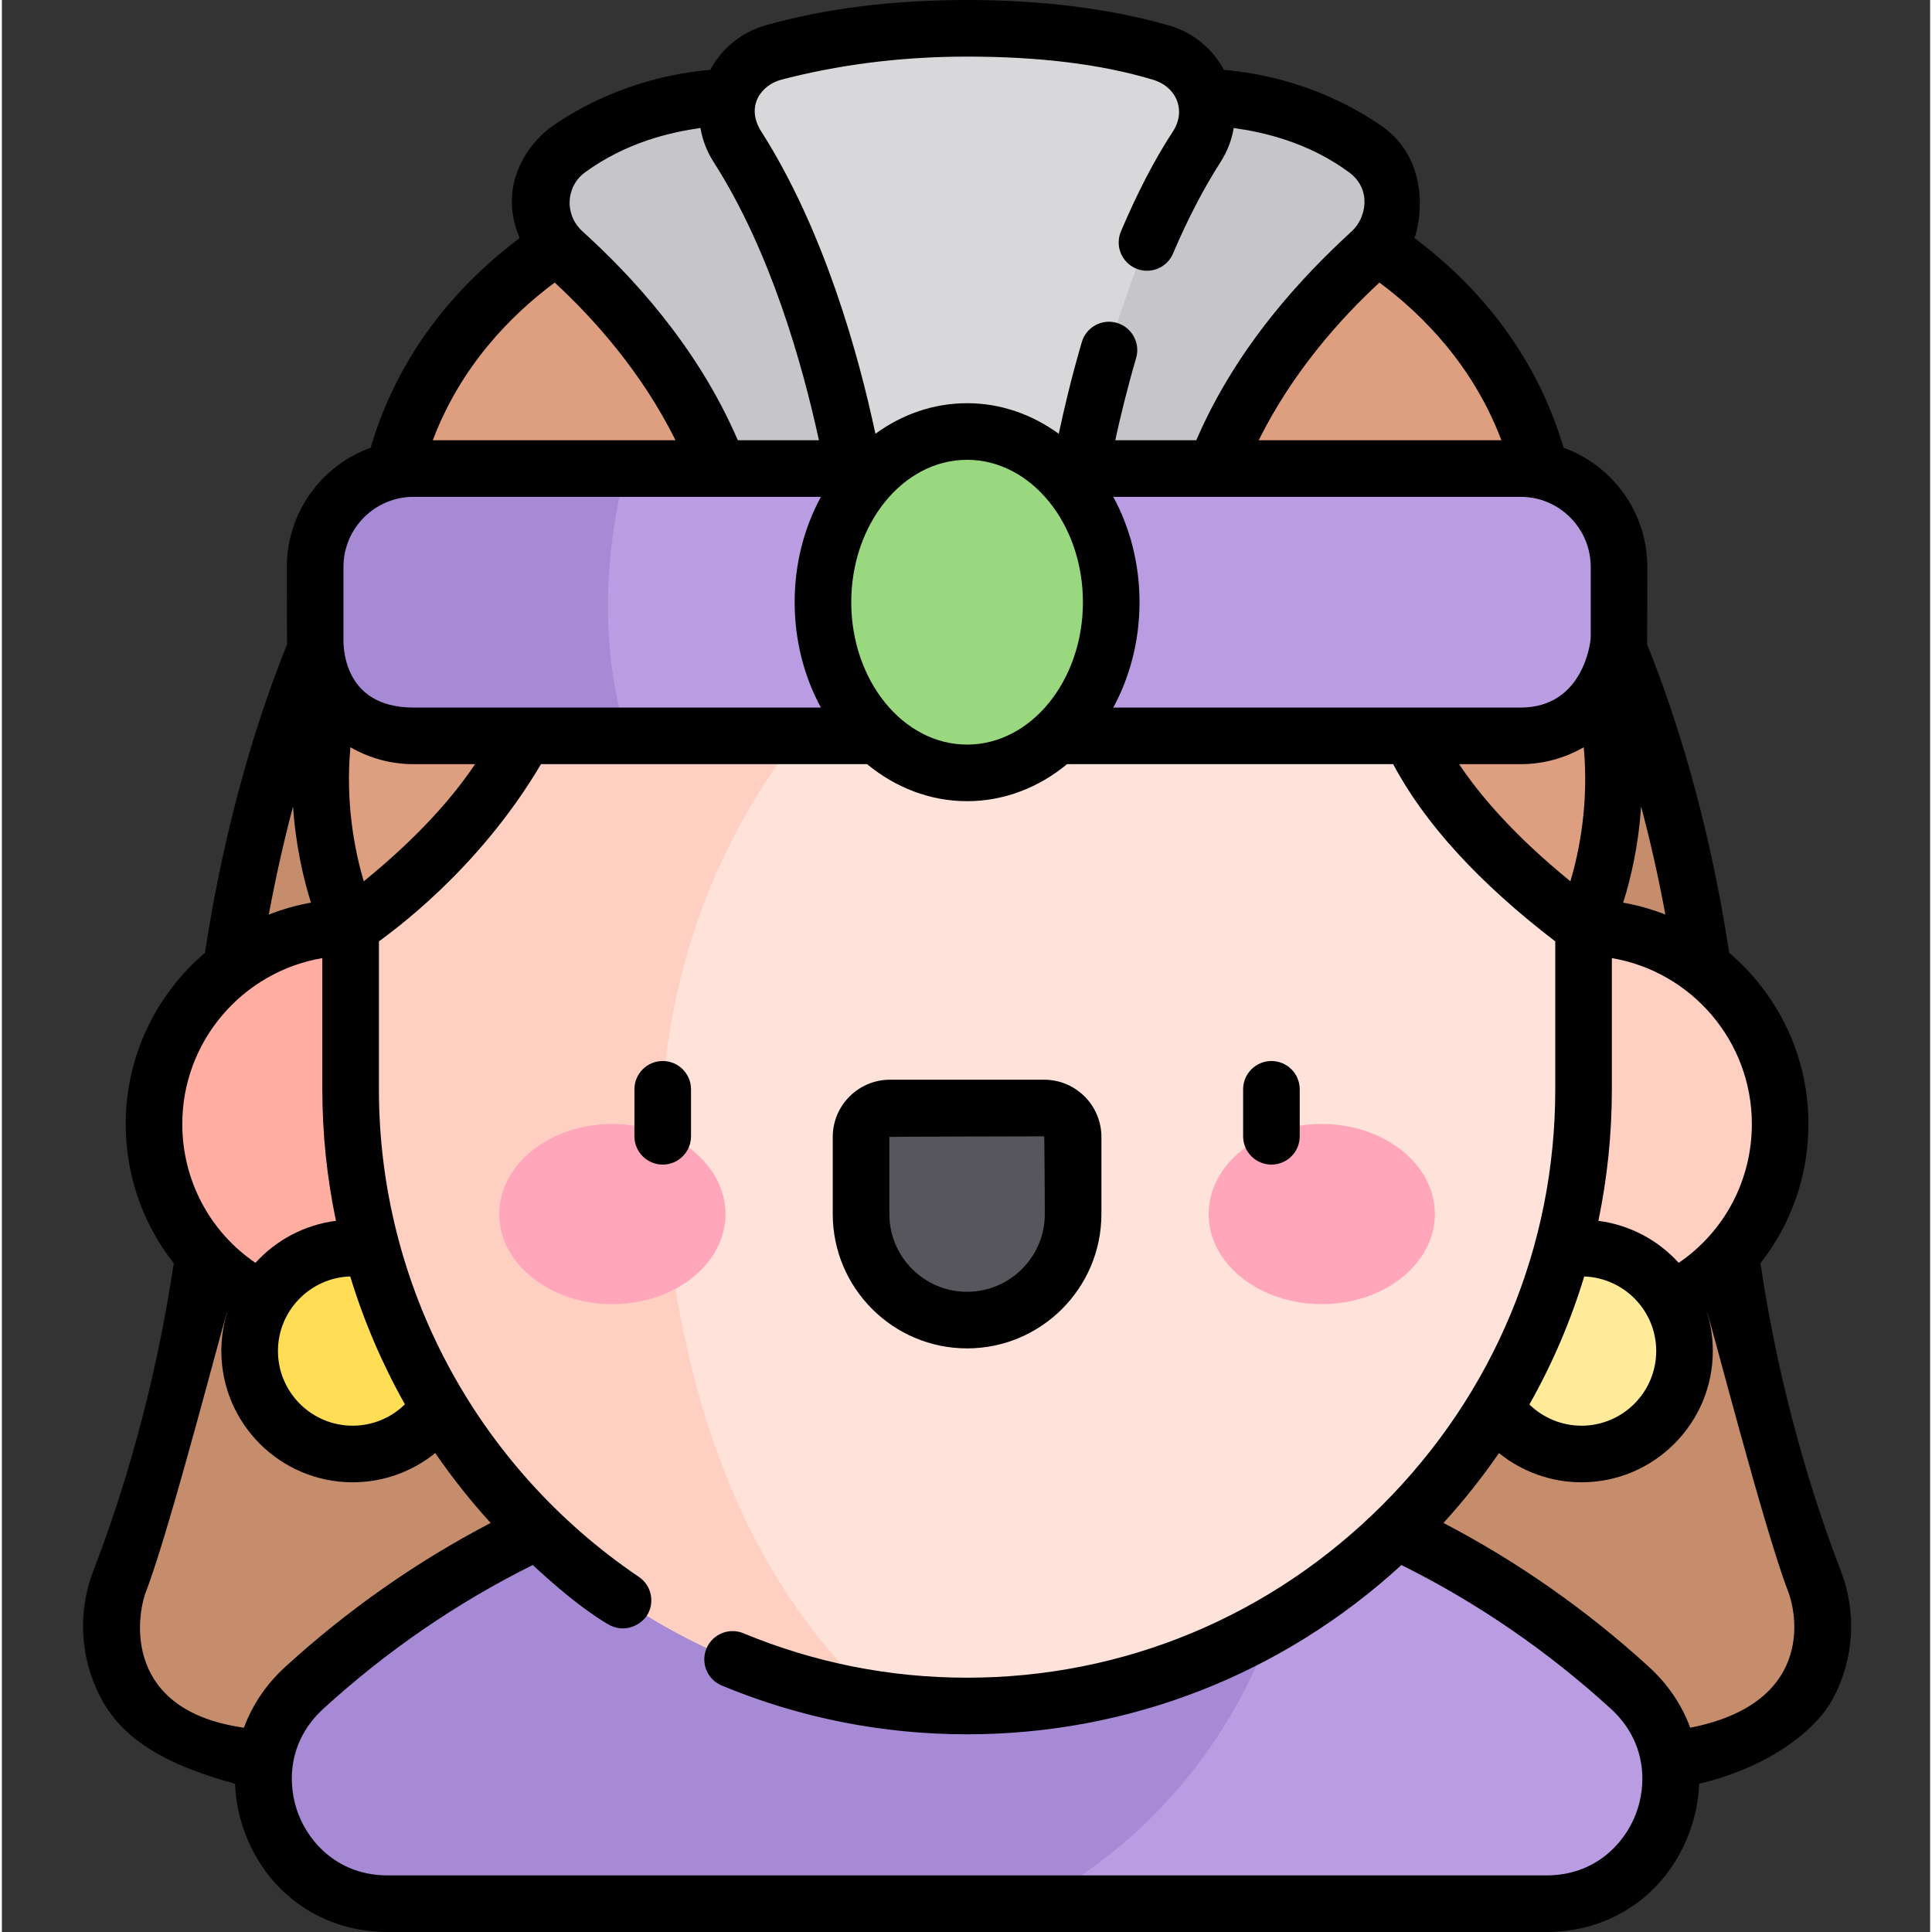<svg height="512pt" viewBox="-21 0 511 512" width="512pt" xmlns="http://www.w3.org/2000/svg"><rect x="-21" y="0" width="511" height="512" fill="#333333" stroke="none"/><path d="m433.832 297.867c-4.727-92.691-35.676-145.512-35.676-145.512h-326.738s-30.949 52.82-35.676 145.512c-2.648 51.953-15.094 94.125-25.523 121.156-7.227 18.73 3.742 39.508 23.242 44.254 39.273 9.562 107.789 21.789 201.324 21.789 93.539 0 162.055-12.23 201.324-21.789 19.504-4.746 30.469-25.523 23.246-44.254-10.43-27.031-22.875-69.203-25.523-121.156zm0 0" fill="#c68d6d"/><path d="m81.227 504.5h307.117c30.059 0 44.289-36.938 22.098-57.203-35.242-32.184-92.133-65.973-175.656-65.973-83.523 0-140.414 33.789-175.656 65.973-22.191 20.266-7.957 57.203 22.098 57.203zm0 0" fill="#b99ce2"/><path d="m234.785 381.324c-83.523 0-140.41 33.789-175.652 65.973-22.195 20.266-7.961 57.203 22.094 57.203h171.48c50.223-27.004 62.738-73.836 62.738-73.836v-37.68c-23.543-7.211-50.336-11.66-80.66-11.66zm0 0" fill="#a78ad6"/><path d="m123.52 297.867c0 28.773-23.328 52.102-52.102 52.102-28.777 0-52.105-23.328-52.105-52.102 0-28.777 23.328-52.105 52.105-52.105 28.773 0 52.102 23.328 52.102 52.105zm0 0" fill="#ffaea1"/><path d="m450.258 297.867c0 28.773-23.324 52.102-52.102 52.102-28.773 0-52.102-23.328-52.102-52.102 0-28.777 23.328-52.105 52.102-52.105 28.777 0 52.102 23.328 52.102 52.105zm0 0" fill="#ffcfc2"/><path d="m99.246 358.031c0 15.074-12.223 27.293-27.293 27.293-15.074 0-27.293-12.219-27.293-27.293s12.219-27.293 27.293-27.293c15.07 0 27.293 12.219 27.293 27.293zm0 0" fill="#ffde55"/><path d="m424.914 358.031c0 15.074-12.219 27.293-27.293 27.293-15.074 0-27.293-12.219-27.293-27.293s12.219-27.293 27.293-27.293c15.074 0 27.293 12.219 27.293 27.293zm0 0" fill="#ffeb99"/><path d="m234.785 452.109c-89.852 0-163.367-73.516-163.367-163.371v-84.781c0-89.855 73.516-163.371 163.367-163.371 89.855 0 163.371 73.516 163.371 163.371v84.781c0 89.855-73.516 163.371-163.371 163.371zm0 0" fill="#ffe2d9"/><path d="m234.785 40.586c-89.852 0-163.367 73.516-163.367 163.371v84.785c0 81.652 60.715 149.816 139.227 161.578-39.621-36.473-53.258-90.684-56.453-137.945-3.199-47.324 13.227-94.109 45.633-128.742 43.352-46.332 60.312-112.789 65.723-140.121-9.969-1.918-20.25-2.926-30.762-2.926zm0 0" fill="#ffcfc2"/><path d="m322.941 54.52h-176.312s-68.062 23.691-66.812 97.836h309.941c1.25-74.145-66.816-97.836-66.816-97.836zm0 0" fill="#dd9f80"/><path d="m234.785 349.836c-15.52 0-28.098-12.582-28.098-28.102v-20.43c0-4.238 3.434-7.672 7.668-7.672h40.859c4.238 0 7.672 3.434 7.672 7.672v20.43c0 15.52-12.582 28.102-28.102 28.102zm0 0" fill="#57565c"/><path d="m170.762 321.734c0-13.184-13.418-23.867-29.973-23.867-16.551 0-29.973 10.684-29.973 23.867s13.422 23.871 29.973 23.871c16.555 0 29.973-10.688 29.973-23.871zm0 0" fill="#ffa6bb"/><path d="m358.754 321.734c0-13.184-13.418-23.867-29.973-23.867s-29.973 10.684-29.973 23.867 13.418 23.871 29.973 23.871 29.973-10.688 29.973-23.871zm0 0" fill="#ffa6bb"/><path d="m174.316 25.793s-22.98-1.473-44.996 13.68c-9.316 6.414-9.91 19.938-1.441 27.438 15.816 14.012 39.27 40 46.438 75.469h49.629zm0 0" fill="#c6c5ca"/><path d="m295.254 25.793s22.984-1.473 44.996 13.68c9.32 6.414 9.914 19.938 1.445 27.438-15.82 14.012-39.273 40-46.441 75.469h-49.629zm0 0" fill="#c6c5ca"/><path d="m234.785 7.5c-22.414 0-39.367 3.031-51.281 6.406-10.73 3.039-15.594 15.594-9.574 24.984 25.531 39.84 32.758 97.477 32.758 97.477h56.199s7.227-57.637 32.758-97.477c6.016-9.391 1.152-21.945-9.578-24.984-11.914-3.375-28.867-6.406-51.281-6.406zm0 0" fill="#d8d7da"/><path d="m121.906 173.992s5.156 30.324-50.488 71.77c0 0-22.668-45.836 8.398-93.406zm0 0" fill="#dd9f80"/><path d="m347.664 173.992s-5.156 30.324 50.492 71.77c0 0 22.664-45.836-8.398-93.406zm0 0" fill="#dd9f80"/><path d="m381.48 195.012h-293.387c-14.402 0-26.078-11.676-26.078-26.078v-18.688c0-14.402 11.676-26.078 26.078-26.078h293.387c14.402 0 26.074 11.676 26.074 26.078v18.688c.004 14.402-11.672 26.078-26.074 26.078zm0 0" fill="#b99ce2"/><path d="m272.984 159.59c0-24.984-17.102-45.238-38.199-45.238-21.094 0-38.195 20.254-38.195 45.238 0 24.98 17.102 45.234 38.195 45.234 21.098 0 38.199-20.254 38.199-45.234zm0 0" fill="#9ad880"/><path d="m144.445 124.168h-56.352c-14.402 0-26.078 11.676-26.078 26.078v18.688c0 14.402 11.676 26.078 26.078 26.078h56.516c-9.133-29.102-3.637-57.871-.164-70.844zm0 0" fill="#a78ad6"/><path d="m315.441 308.633c4.145 0 7.5-3.359 7.5-7.5v-12.453c0-4.141-3.355-7.5-7.5-7.5-4.141 0-7.5 3.359-7.5 7.5v12.453c0 4.141 3.359 7.5 7.5 7.5zm0 0"/><path d="m154.129 281.18c-4.141 0-7.5 3.359-7.5 7.5v12.453c0 4.141 3.359 7.5 7.5 7.5 4.145 0 7.5-3.359 7.5-7.5v-12.453c0-4.141-3.355-7.5-7.5-7.5zm0 0"/><path d="m234.785 357.336c19.629 0 35.602-15.973 35.602-35.602v-20.43c0-8.363-6.805-15.172-15.172-15.172h-40.859c-8.363 0-15.168 6.809-15.168 15.172v20.43c0 19.629 15.969 35.602 35.598 35.602zm-20.598-56.031c0-.094 41.027-.168 41.027-.168.098 0 .172 20.598.172 20.598 0 11.359-9.242 20.602-20.602 20.602s-20.598-9.242-20.598-20.602zm0 0"/><path d="m466.352 416.324c-6.922-17.941-16.102-46.398-21.32-81.566 8.121-10.293 12.727-23.172 12.727-36.891 0-18.145-8.16-34.414-20.992-45.352-5.562-36.281-14.551-63.852-21.762-81.73.031-.613.051-20.539.051-20.539 0-14.523-9.27-26.922-22.203-31.594-7.84-26.672-24.68-44.469-39.508-55.566 1.383-3.422 4.805-20.414-8.84-29.793-15.922-10.941-32.23-13.984-41.66-14.777-3.09-5.77-8.312-10.008-14.734-11.824-15.672-4.441-33.613-6.691-53.324-6.691-19.707 0-37.648 2.25-53.324 6.688-6.418 1.82-11.645 6.059-14.73 11.828-9.43.789-25.746 3.824-41.66 14.777-6.281 4.32-14.969 15.527-8.844 29.793-14.828 11.098-31.668 28.895-39.508 55.566-12.934 4.672-22.203 17.066-22.203 31.59 0 0 .02 19.926.055 20.539-7.215 17.883-16.203 45.453-21.766 81.73-12.832 10.941-20.992 27.207-20.992 45.352 0 13.727 4.609 26.605 12.73 36.898-5.219 35.188-14.418 63.664-21.324 81.562-4.207 10.902-3.508 23.105 1.914 33.477 5.449 10.414 15.887 17.551 35.652 22.898.16 4.512 1.09 9.082 2.828 13.562 6.16 15.879 20.57 25.738 37.613 25.738h307.117c17.043 0 31.457-9.859 37.613-25.734 1.738-4.48 2.672-9.051 2.828-13.562 15.629-3.586 30.203-12.484 35.652-22.902 5.426-10.367 6.121-22.57 1.914-33.477zm-52.945-202.609c2.309 8.668 4.504 18.223 6.434 28.648-3.574-1.398-7.312-2.461-11.18-3.152 1.953-6.195 4.055-14.98 4.746-25.496zm-7.75 75.023v-34.832c21.035 3.578 37.102 21.922 37.102 43.961 0 14.938-7.293 28.547-19.379 36.797-5.422-5.973-12.895-10.047-21.289-11.129 2.352-11.332 3.566-22.973 3.566-34.797zm-7.32 49.539c10.582.379 19.078 9.082 19.078 19.754 0 10.914-8.879 19.793-19.793 19.793-5.219 0-10.152-2.055-13.816-5.625 6.082-10.766 10.949-22.129 14.531-33.922zm-3.664-104.723c-14.582-11.863-23.738-22.434-29.496-31.043h16.301c6.09 0 11.801-1.641 16.73-4.484 1.379 14.875-1.172 27.57-3.535 35.527zm5.383-83.309v18.688c0 1.129-1.898 18.578-18.574 18.578h-107.953c4.402-8.105 6.957-17.672 6.957-27.922s-2.555-19.82-6.957-27.922h107.953c10.242 0 18.574 8.332 18.574 18.578zm-23.676-33.578h-64.309c8.98-18.062 21.602-32.188 31.996-41.785 11.715 8.711 24.91 22.191 32.312 41.785zm-190.832-95.547c14.426-3.773 30.914-6.121 49.238-6.121 18.328 0 34.961 1.832 49.238 6.121 6.391 1.922 8.867 8.289 5.305 13.723-5.031 7.684-9.586 16.641-13.766 26.473-1.621 3.812.156 8.219 3.969 9.836 3.816 1.625 8.219-.156 9.836-3.969 3.852-9.062 8.09-17.219 12.59-24.246 1.797-2.801 2.965-5.863 3.492-9.02 7.855 1.113 19.641 3.715 30.551 11.734 6.055 4.449 4.641 12.055.723 15.645-12.852 11.777-30.41 30.312-41.195 55.371h-21.473c1.355-6.23 3.172-13.734 5.527-21.793 1.164-3.977-1.117-8.141-5.094-9.305-3.977-1.168-8.141 1.117-9.301 5.094-2.66 9.086-4.664 17.5-6.105 24.293-7.047-5.125-15.375-8.105-24.297-8.105-8.926 0-17.25 2.98-24.297 8.102-4.512-21.258-13.672-54.098-30.246-80.109-4.25-6.672-.004-12.332 5.305-13.723zm79.938 138.469c0 20.809-13.77 37.734-30.699 37.734-16.926 0-30.695-16.93-30.695-37.734 0-20.809 13.77-37.734 30.695-37.734 16.93 0 30.699 16.926 30.699 37.734zm-131.91-113.938c10.941-7.98 22.695-10.621 30.551-11.734.527 3.156 1.695 6.219 3.488 9.02 15.062 23.5 23.547 53.598 27.906 73.727h-21.496c-10.805-25.098-28.336-43.715-41.172-55.367-4.797-4.355-4.484-11.848.723-15.645zm-8.07 29.23c10.355 9.562 23.016 23.688 32.016 41.785h-64.324c7.398-19.594 20.594-33.074 32.309-41.785zm-55.988 94.051v-18.688c0-10.246 8.336-18.578 18.578-18.578h107.953c-4.402 8.102-6.957 17.672-6.957 27.922s2.555 19.816 6.957 27.922h-107.953c-19.414 0-18.578-17.449-18.578-18.578zm1.848 29.094c4.93 2.844 10.641 4.484 16.73 4.484h16.305c-5.758 8.605-14.914 19.18-29.496 31.043-2.367-7.961-4.914-20.656-3.539-35.527zm14.441 174.129c-3.664 3.598-8.609 5.668-13.852 5.668-10.914 0-19.793-8.879-19.793-19.793 0-10.695 8.535-19.418 19.152-19.762 3.598 11.805 8.461 23.164 14.492 33.887zm-29.641-158.441c.695 10.516 2.797 19.301 4.746 25.496-3.867.691-7.605 1.754-11.176 3.152 1.93-10.426 4.125-19.984 6.43-28.648zm7.754 40.191v34.832c0 11.812 1.242 23.457 3.613 34.793-8.414 1.07-15.906 5.152-21.34 11.137-12.086-8.25-19.379-21.859-19.379-36.801 0-22.039 16.07-40.383 37.105-43.961zm-20.77 203.949c-31.988-4.492-28.586-29.254-25.934-36.133 6.508-16.863 21.184-74.227 21.508-74.012-1.016 3.262-1.562 6.73-1.562 10.32 0 19.188 15.605 34.793 34.793 34.793 8.09 0 15.781-2.801 21.895-7.754 4.445 6.48 9.348 12.672 14.68 18.523-19.621 10.242-37.902 23.051-54.453 38.164-5.062 4.621-8.734 10.133-10.926 16.098zm368.824 22.988c-3.027 7.809-10.828 16.156-23.629 16.156h-307.117c-12.801 0-20.598-8.348-23.625-16.156-3.047-7.852-2.914-19.332 6.59-28.008 16.766-15.316 35.414-28.113 55.48-38.086 6.145 5.609 12.5 11.176 19.734 15.57 4.672 2.84 8.965.137 10.414-2.004 2.32-3.43 1.422-8.094-2.004-10.414-43.145-29.211-68.898-77.496-68.898-129.164v-39.258c2.863-2.195 26.156-18.504 42.945-46.969h86.422c7.484 6.168 16.629 9.812 26.5 9.812 9.875 0 19.02-3.645 26.5-9.812h86.422c8.293 15.672 22.703 31.438 42.949 46.969v39.258c0 41.457-16.262 80.547-45.793 110.078s-68.621 45.793-110.078 45.793c-20.48 0-40.422-3.961-59.27-11.777-3.824-1.586-8.215.23-9.801 4.055-1.586 3.828.23 8.215 4.055 9.801 20.676 8.574 42.551 12.922 65.016 12.922 42.898 0 83.477-15.875 115.109-44.859 20.07 9.977 38.719 22.77 55.488 38.086 9.504 8.676 9.637 20.156 6.59 28.008zm14.449-22.988c-2.188-5.965-5.859-11.477-10.922-16.098-16.559-15.121-34.844-27.922-54.469-38.164 5.363-5.879 10.27-12.066 14.711-18.516 6.117 4.949 13.801 7.746 21.879 7.746 19.184 0 34.793-15.609 34.793-34.793 0-3.594-.547-7.059-1.562-10.32.324-.215 14.984 57.105 21.508 74.012 2.652 6.879 6.234 29.855-25.938 36.133zm0 0"/></svg>